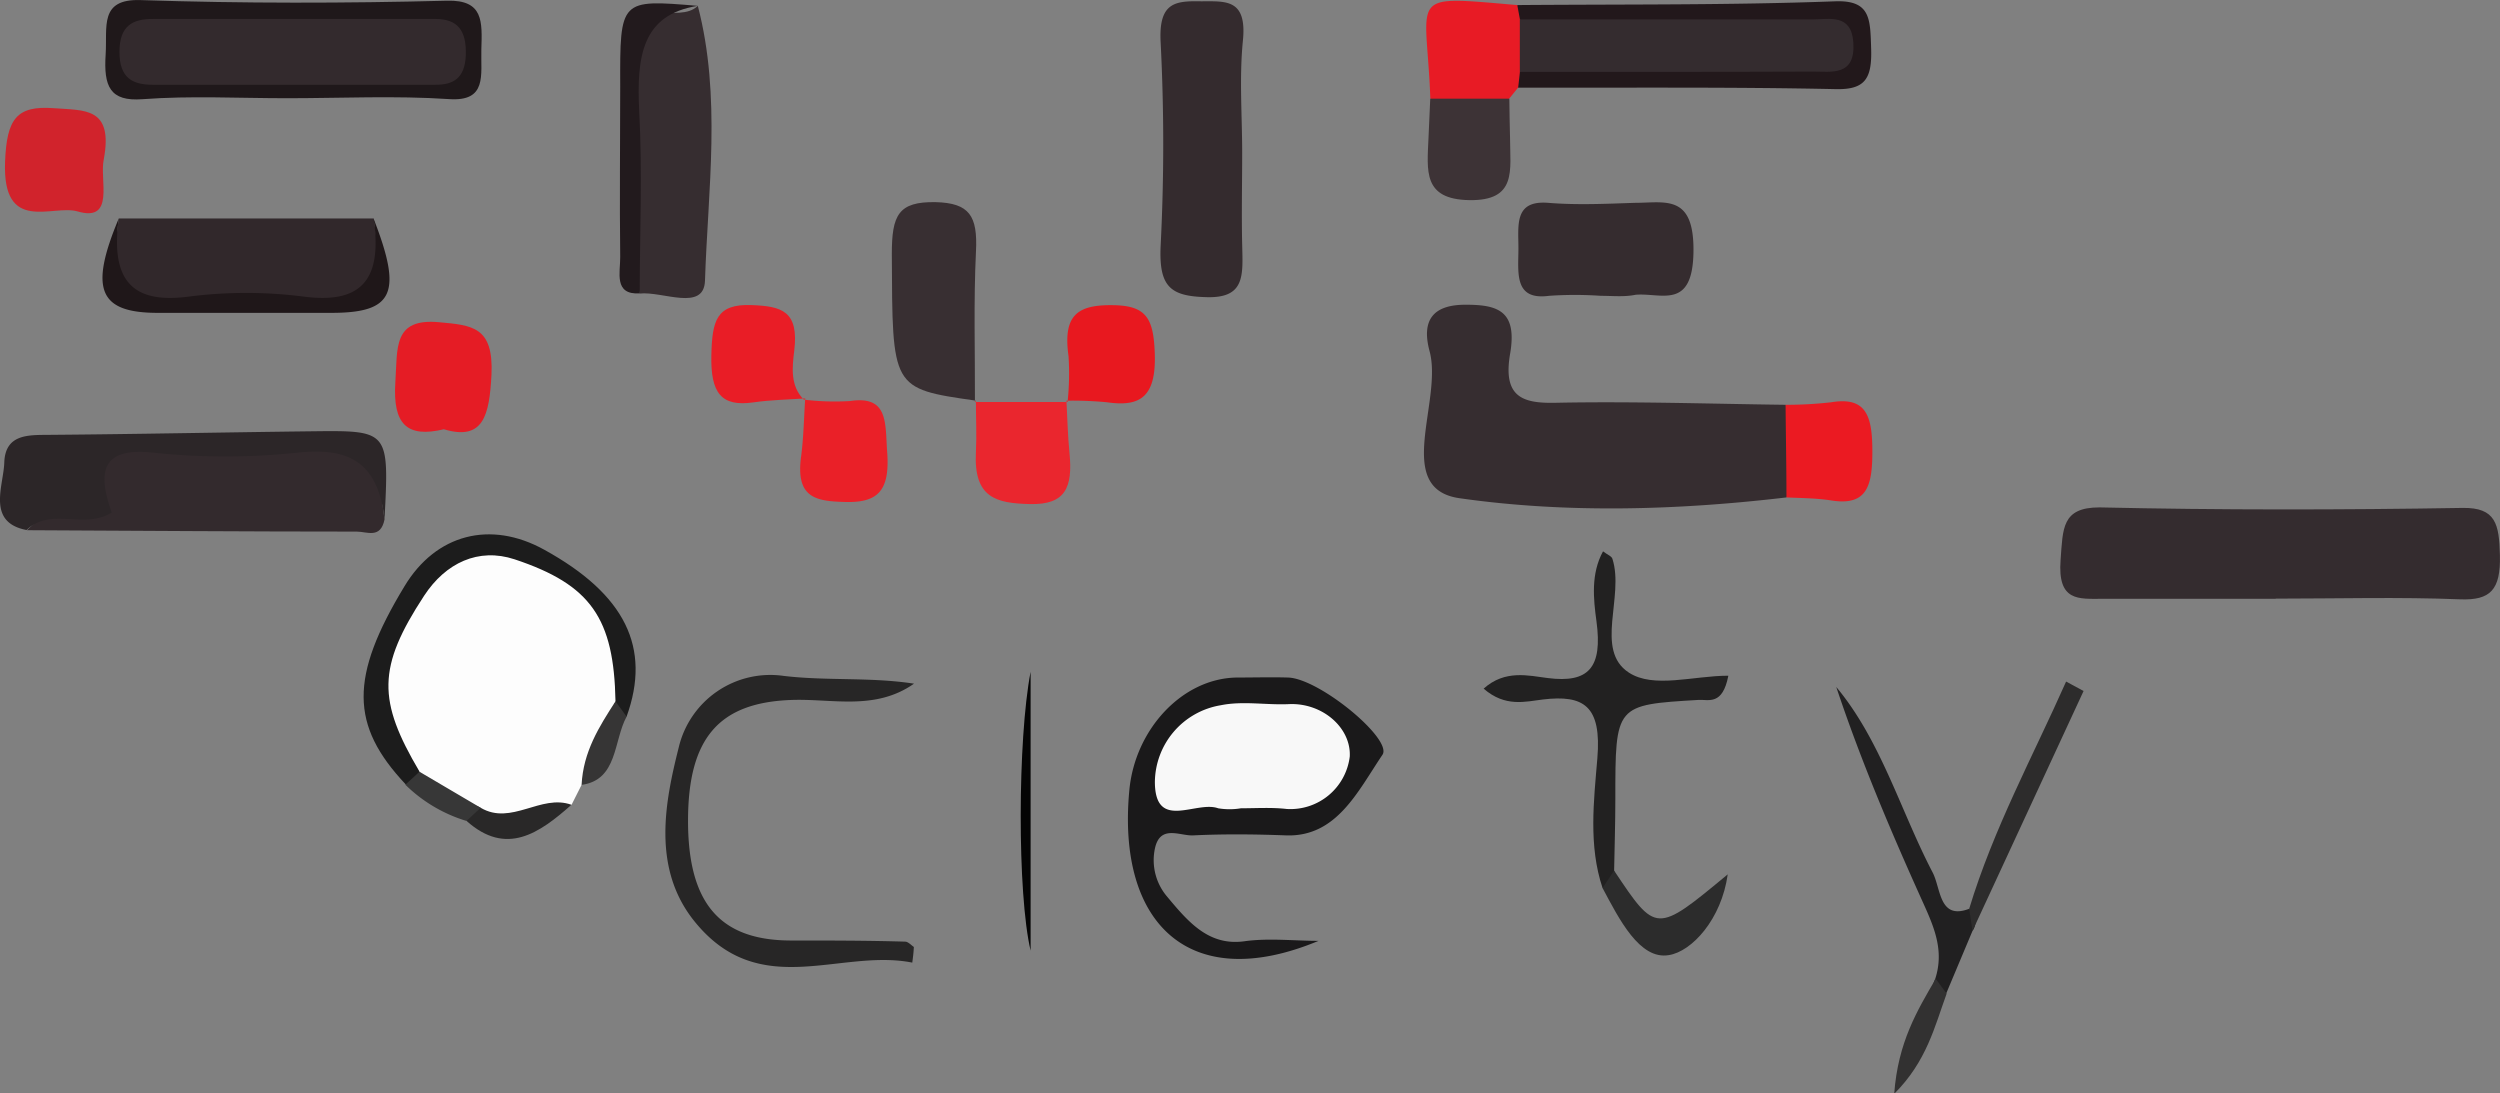 <svg xmlns="http://www.w3.org/2000/svg" viewBox="0 0 286.07 125.12"><rect x="0" y="0" width="286.07" height="125.12" fill="#808080" stroke="none"/><defs><style>.cls-1{fill:#362d30;}.cls-2{fill:#fdfdfd;}.cls-3{fill:#342c2f;}.cls-4{fill:#342b2e;}.cls-5{fill:#332a2d;}.cls-6{fill:#1a191a;}.cls-7{fill:#31282b;}.cls-8{fill:#2c2628;}.cls-9{fill:#382f32;}.cls-10{fill:#352c2f;}.cls-11{fill:#272626;}.cls-12{fill:#1c1c1c;}.cls-13{fill:#1f181a;}.cls-14{fill:#d1232c;}.cls-15{fill:#222121;}.cls-16{fill:#e51c25;}.cls-17{fill:#22181b;}.cls-18{fill:#ea262e;}.cls-19{fill:#eb1a22;}.cls-20{fill:#e81b25;}.cls-21{fill:#ea2028;}.cls-22{fill:#3d3336;}.cls-23{fill:#e91d26;}.cls-24{fill:#e8181f;}.cls-25{fill:#221a1d;}.cls-26{fill:#212021;}.cls-27{fill:#1f1719;}.cls-28{fill:#2d2c2c;}.cls-29{fill:#2c2c2c;}.cls-30{fill:#040404;}.cls-31{fill:#323131;}.cls-32{fill:#292828;}.cls-33{fill:#363535;}.cls-34{fill:#373737;}.cls-35{fill:#f8f8f8;}</style></defs><title>Asset 3</title><g id="Layer_2" data-name="Layer 2"><g id="Layer_3" data-name="Layer 3"><path class="cls-1" d="M204.42,56.92c-12.48,1.47-25.16,1.84-37.41.09-7.64-1.09-1.88-11.11-3.43-16.84-.94-3.5.37-5.29,4.07-5.3s6,.66,5.15,5.61,1.42,5.69,5.18,5.61c8.78-.18,17.56.12,26.34.23A8.87,8.87,0,0,1,204.42,56.92Z"/><path class="cls-2" d="M66.55,89.81,65.4,92.09c-3.6,1.2-7.1,3.61-11,1.14-2.53-1.58-5.18-2.9-7.6-4.69-6.7-10.08-3.78-11.85.53-20.78,2.29-4.73,7.23-6.86,11.38-4.83C68.63,67.8,70.63,67,71.45,79.87,69.94,83.26,68.76,86.86,66.55,89.81Z"/><path class="cls-3" d="M260.4,68.52c-6.59,0-13.19,0-19.78,0-2.75,0-5.2.36-4.83-4.46.27-3.58.12-6,4.45-6,13.84.31,27.7.29,41.55.06,3.82-.06,4.18,1.88,4.27,5.4.1,4-1.1,5.19-4.55,5.06-7-.28-14.07-.08-21.11-.08Z"/><path class="cls-4" d="M142.14,17.48c0,3.51-.08,7,0,10.52s.37,6.18-4.19,6c-4-.12-5.36-1.16-5.14-5.88a228.62,228.62,0,0,0,0-23.27c-.25-4.63,1.7-4.75,4.66-4.7,2.8,0,5.25-.3,4.75,4.54C141.8,8.93,142.14,13.23,142.14,17.48Z"/><path class="cls-5" d="M44,59.44c-.45,2.25-2,1.39-3.18,1.39-12.58,0-25.16-.1-37.74-.16,6.2-5.73,11.74-12.81,21.21-10.39,3.35.86,7,.13,10.54.14C42.82,50.45,42.82,50.45,44,59.44Z"/><path class="cls-6" d="M150.88,107.66c-14.71,6.14-23.11-1.9-21.65-17.26.65-6.9,6-12.74,12.23-12.87,2,0,4-.06,5.94,0,3.6.12,12,7.08,10.79,8.84-2.81,4.15-5.24,9.45-11.07,9.22-3.51-.13-7-.17-10.55,0-1.52.1-3.8-1.29-4.41,1.48a6.43,6.43,0,0,0,1.4,5.54c2.45,2.94,4.81,5.71,8.95,5.08C145.26,107.33,148.09,107.66,150.88,107.66Z"/><path class="cls-7" d="M13.59,25l29.18,0c1.3,9.51,1.3,9.52-6.37,9.54H20.6C12.29,34.56,12.29,34.56,13.59,25Z"/><path class="cls-1" d="M79.85.67c2.71,10.38,1.16,21,.82,31.45-.12,3.56-4.84,1.19-7.47,1.47-2.61-9.66-1.33-19.56-.88-29.3C72.55-.7,77.63,2.84,79.85.67Z"/><path class="cls-8" d="M44,59.44c-.76-6.89-4.45-8.23-10-7.64a77.88,77.88,0,0,1-16.44,0c-5.37-.58-6.69,1.55-4.77,6.85-3.26,2-6.91-.69-9.75,2C-1.56,59.77.4,55.62.49,52.94c.1-3.26,2.73-3.16,5-3.18,10.1-.08,20.2-.29,30.31-.41C44.53,49.25,44.53,49.28,44,59.44Z"/><path class="cls-9" d="M111.63,45.84c-9.67-1.38-9.51-1.38-9.58-16.78,0-4.45.74-6,5-5.93,3.89.1,4.83,1.57,4.63,5.63-.28,5.72-.1,11.47-.12,17.21Z"/><path class="cls-10" d="M183.19,33.85a43.57,43.57,0,0,0-5.94,0c-3.93.53-3.53-2.47-3.5-5.22s-.6-5.74,3.41-5.42c3.29.27,6.61.11,9.91,0,3.49,0,6.81-1.06,6.71,5.63s-3.7,4.63-6.62,4.89C185.84,34,184.52,33.85,183.19,33.85Z"/><path class="cls-11" d="M104.39,110.15c-8.32-1.65-17.55,4.54-25-4.82-4.81-6.06-3.28-13.62-1.73-19.78a10.77,10.77,0,0,1,12-8.21c4.92.59,9.93.12,14.93.89-4.49,3.15-9.44,1.67-14.16,1.87-8.13.33-11.69,4.32-11.7,13.79s3.64,13.68,11.66,13.73c4.39,0,8.79,0,13.18.13.34,0,.68.39,1,.61C104.54,109,104.47,109.55,104.39,110.15Z"/><path class="cls-12" d="M70.43,80.25C70.25,70.77,67.64,66.91,58.88,64c-4.13-1.36-7.88.4-10.35,4.17-5.38,8.21-5.32,12-.54,20.1.14,1.39-.14,2.23-1.57,1.48C40.06,83,40,77.46,46.27,67.11c3.6-6,9.85-7.61,16-4.21C71.53,68,74.55,74.1,71.7,82,70.5,82.14,69.74,81.87,70.43,80.25Z"/><path class="cls-13" d="M32.85,11.24c-5.51,0-11-.3-16.53.11-3.76.29-4.47-1.48-4.23-5.14.2-3.16-.75-6.36,4-6.2C27.8.4,39.5.38,51.18.08c4.15-.1,4,2.37,3.9,5.57-.08,2.95.7,6-3.71,5.69C45.22,10.93,39,11.24,32.85,11.24Z"/><path class="cls-14" d="M11.87,18.26c-.5,2.3,1.34,7.21-3,5.93C6,23.37.26,26.81.58,18.51c.19-4.92,1.32-6.45,5.58-6.13C9.68,12.65,13,12.23,11.87,18.26Z"/><path class="cls-15" d="M183.38,101.62c-1.63-4.86-1-10-.6-14.82.51-6.06-1.57-7.31-6.22-6.76-2,.24-4.31.92-6.79-1.24,2.45-2.2,5.13-1.49,7.35-1.21,4.66.59,6.28-1.17,5.56-6.5-.35-2.56-.65-5.44.75-8,.5.39,1,.55,1.08.87,1.38,4.32-2.08,10.42,1.87,13,2.84,1.86,7.38.36,11.39.36-.66,3.43-2.25,2.71-3.4,2.77-9.54.57-9.53.55-9.53,11.36,0,2.75-.09,5.5-.14,8.24C185.31,101.24,184.68,101.72,183.38,101.62Z"/><path class="cls-16" d="M50.79,49.12c-4.18,1-5.87-.52-5.55-5.38.26-3.92-.3-7.36,5-6.87,3.8.35,6.25.5,6,6C56,47.51,55.33,50.48,50.79,49.12Z"/><path class="cls-17" d="M173.62.58C185.76.48,197.9.6,210,.15c4.07-.15,4,2.05,4.11,5.36.12,3.5-.7,4.75-4,4.69-12.13-.26-24.28-.14-36.42-.17a2.38,2.38,0,0,1,.43-2.36C179.36,4.66,185,6.35,190.4,6s11,.26,16.51-.93c-7.2-.72-14.44-.56-21.66-.69-3.71-.07-7.53.7-11-1.52A2.19,2.19,0,0,1,173.62.58Z"/><path class="cls-18" d="M111.53,46l10.63,0-.13-.15c.11,2,.15,4,.35,6,.38,3.88-.42,5.93-4.52,5.83-3.86-.09-6.45-.7-6.19-5.91.1-2,0-3.92,0-5.89Z"/><path class="cls-19" d="M204.42,56.92c0-3.53-.07-7.07-.1-10.6a45.46,45.46,0,0,0,5.23-.29c4-.66,4.69,1.56,4.7,5.56s-.6,6.29-4.61,5.69C207.91,57,206.16,57,204.42,56.92Z"/><path class="cls-20" d="M173.62.58l.3,1.63a4.83,4.83,0,0,1,0,6c-.06.6-.13,1.21-.2,1.81-.33.41-.67.82-1,1.24-3,2.33-6,2.82-9.05,0C163.23-.81,160.81-.51,173.62.58Z"/><path class="cls-21" d="M92,45.73a29,29,0,0,0,5.26.16c4.52-.68,4,2.65,4.27,6,.28,4.33-1.13,5.66-4.86,5.55-3.36-.09-5.64-.49-5-5.21.29-2.2.32-4.44.47-6.66Z"/><path class="cls-22" d="M163.66,11.29l9.05,0c0,1.49.06,3,.08,4.48,0,3.69.84,7.23-4.68,7.13-5.31-.1-4.81-3.34-4.65-7.13C163.52,14.27,163.59,12.78,163.66,11.29Z"/><path class="cls-23" d="M92.12,45.59c-2,.14-3.94.17-5.89.45-3.72.54-4.93-1.08-4.83-5.41.09-3.93.57-5.88,4.6-5.72,3.42.13,5.45.65,4.88,5.25-.23,1.89-.47,4,1.1,5.57Z"/><path class="cls-24" d="M122.16,46a30.81,30.81,0,0,0,.11-5.25c-.67-4.76,1.08-5.88,5.08-5.83,3.81.05,4.66,1.47,4.79,5.59.16,5-1.75,6.06-5.48,5.52a41.88,41.88,0,0,0-4.62-.18Z"/><path class="cls-25" d="M79.85.67c-6.44,1-7,5.87-6.71,12,.38,6.94.07,13.93.06,20.9-3,.19-2.21-2.41-2.23-4.17-.08-6.51,0-13,0-19.53C70.94-.08,70.94-.08,79.85.67Z"/><path class="cls-26" d="M225.71,106.52l-3,7.14c-1.15.14-2,0-1.25-1.7,1-3.14-.1-5.77-1.34-8.52-3.66-8.1-7.15-16.29-10-24.83,5.11,6.13,7.34,14.14,11,21.17,1,1.85.72,5.54,4.21,4.21A1.84,1.84,0,0,1,225.71,106.52Z"/><path class="cls-27" d="M13.59,25c-1,7.28,1.72,9.77,8,8.94a51.75,51.75,0,0,1,13.16,0c6.26.81,9.09-1.58,8-8.92,3.31,8.49,2.31,10.76-4.74,10.78q-9.91,0-19.84,0C11.31,35.83,10.18,33.15,13.59,25Z"/><path class="cls-28" d="M225.71,106.52c-.13-.85-.26-1.69-.38-2.53,2.79-9.2,7.27-17.4,11.09-26l2,1.08Q232.07,92.79,225.71,106.52Z"/><path class="cls-29" d="M183.38,101.62l1.32-2c4.81,7.22,4.81,7.22,13,.43-.72,5.16-4.12,8.83-6.73,9.24C187.62,109.87,185.27,105.16,183.38,101.62Z"/><path class="cls-30" d="M117.93,108.78c-1.53-6.46-1.49-24.18,0-31.91Z"/><path class="cls-31" d="M221.5,112l1.25,1.7c-1.36,3.73-2.28,7.76-6,11.46C217.18,119.26,219.39,115.63,221.5,112Z"/><path class="cls-32" d="M55,92.43c3.52,2.08,6.89-1.61,10.39-.34-3.69,3.27-7.45,5.91-12,1.85C53.27,92.52,53.56,91.66,55,92.43Z"/><path class="cls-33" d="M70.43,80.25,71.7,82c-1.51,2.78-1,7.25-5.15,7.81C66.74,86,68.57,83.14,70.43,80.25Z"/><path class="cls-34" d="M55,92.43l-1.62,1.51a17,17,0,0,1-7-4.15L48,88.31Z"/><path class="cls-35" d="M142,92.49a7.84,7.84,0,0,1-2.61,0c-2.52-.91-7.21,2.65-7.24-3a9,9,0,0,1,7.54-8.79c2.55-.52,5.24,0,7.86-.13,3.83-.14,7.07,2.75,6.9,6a6.84,6.84,0,0,1-7.21,6C145.51,92.37,143.76,92.49,142,92.49Z"/><path class="cls-5" d="M33.32,9.7c-5.28,0-10.56,0-15.84,0-2.3,0-3.82-.76-3.81-3.78s1.55-3.76,3.84-3.75q16.16,0,32.33,0c2.51,0,3.56,1.31,3.46,4.15C53.2,9,51.82,9.71,49.82,9.7Z"/><path class="cls-3" d="M173.91,8.22q0-3,0-6c11.18,0,22.36,0,33.55,0,1.84,0,4.39-.68,4.61,2.62.28,3.93-2.53,3.34-4.62,3.35C196.28,8.24,185.1,8.22,173.91,8.22Z"/></g></g></svg>